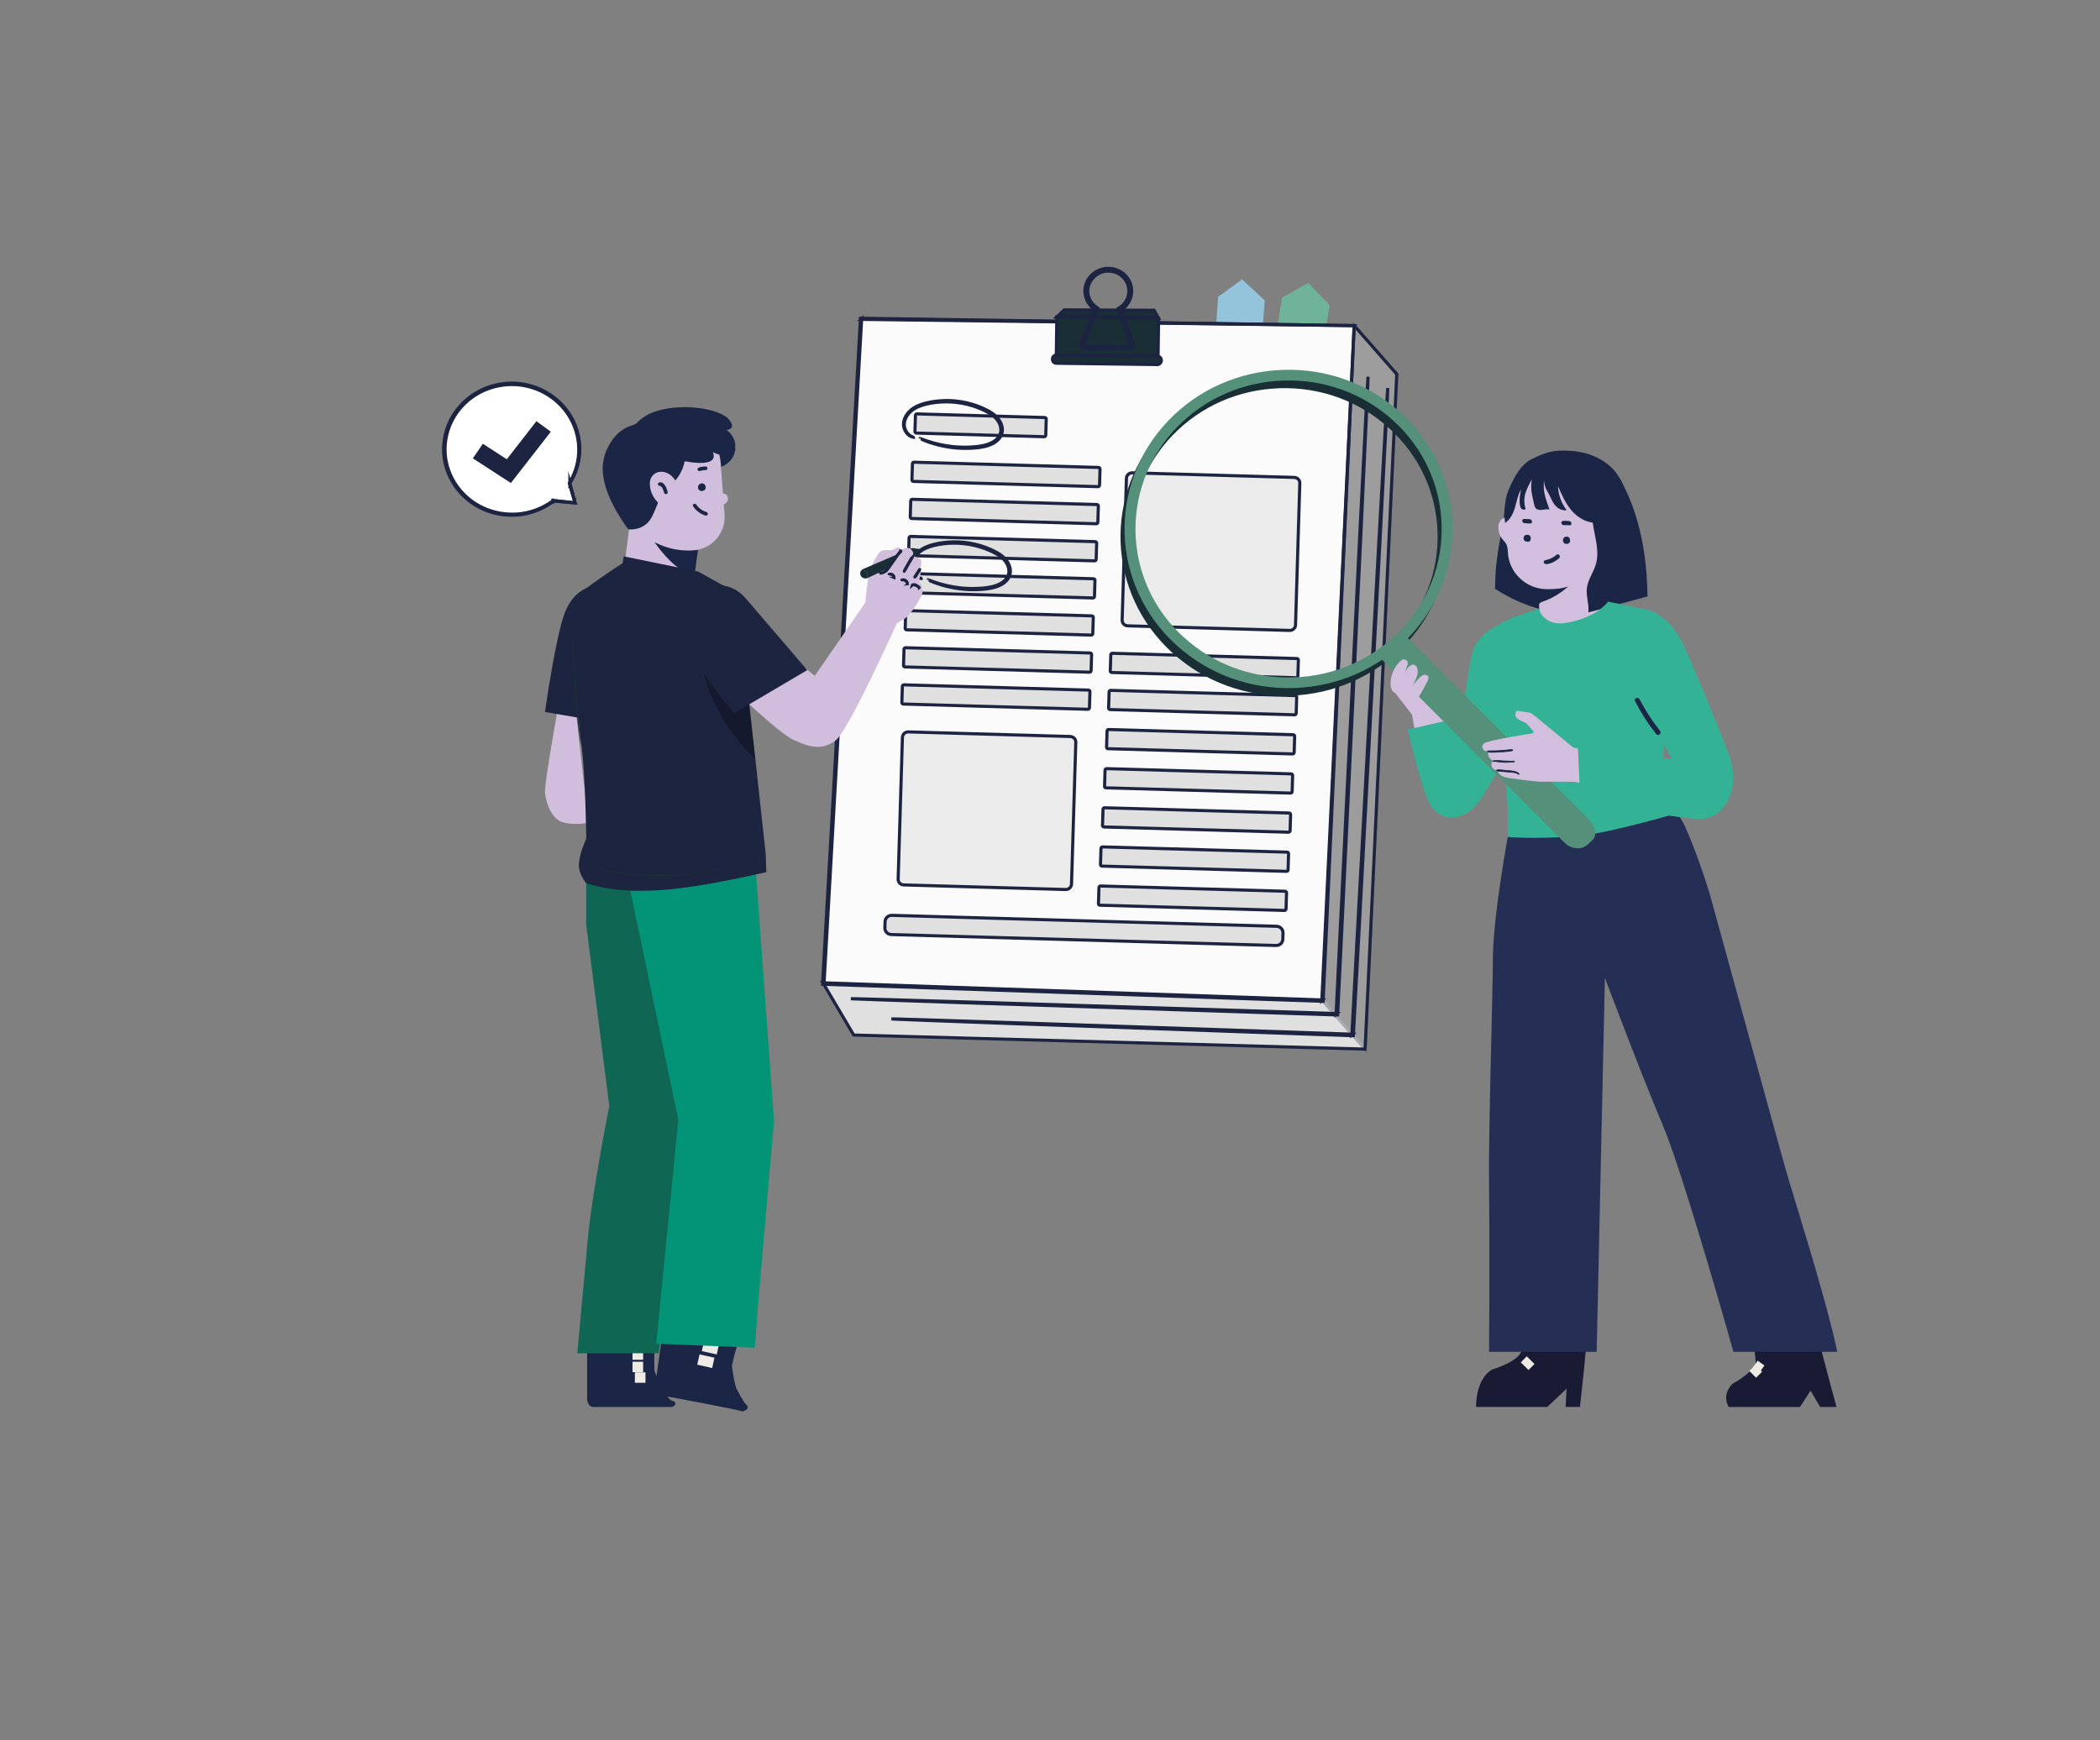 <?xml version="1.0" encoding="UTF-8"?>
<svg id="Capa_1" data-name="Capa 1" xmlns="http://www.w3.org/2000/svg" viewBox="0 0 672.73 557.61">
  <rect x="0" y="0" width="672.73" height="557.61" fill="#808080" stroke="none"/>
  <defs>
    <style>
      .cls-1 {
        fill: #94c3dc;
      }

      .cls-2 {
        fill: none;
        stroke-width: 3.34px;
      }

      .cls-2, .cls-3, .cls-4, .cls-5, .cls-6, .cls-7, .cls-8, .cls-9, .cls-10, .cls-11, .cls-12, .cls-13, .cls-14 {
        stroke-miterlimit: 10;
      }

      .cls-2, .cls-7, .cls-8 {
        stroke: #eeeae4;
      }

      .cls-15 {
        fill: #252f55;
      }

      .cls-3 {
        fill: #fff;
      }

      .cls-3, .cls-4, .cls-5, .cls-6, .cls-9, .cls-10, .cls-11, .cls-12, .cls-13, .cls-14 {
        stroke: #1d2441;
      }

      .cls-16 {
        fill: #d1bedc;
      }

      .cls-17, .cls-13 {
        fill: #455a64;
      }

      .cls-4 {
        fill: #fbfbfb;
      }

      .cls-5 {
        stroke-width: .21px;
      }

      .cls-5, .cls-6, .cls-9 {
        fill: #1d2441;
      }

      .cls-18 {
        fill: #039478;
      }

      .cls-19 {
        fill: #34b296;
      }

      .cls-20 {
        fill: #1d2440;
      }

      .cls-6 {
        stroke-width: .85px;
      }

      .cls-7 {
        stroke-width: 2.72px;
      }

      .cls-7, .cls-21 {
        fill: #181b33;
      }

      .cls-22 {
        fill: #55907a;
      }

      .cls-23 {
        opacity: .3;
      }

      .cls-8 {
        fill: #6a81b0;
        stroke-width: 3.38px;
      }

      .cls-24, .cls-12 {
        fill: #192e35;
      }

      .cls-25 {
        fill: #0f6753;
      }

      .cls-26 {
        fill: #1b2545;
      }

      .cls-27 {
        fill: #d2bfdd;
      }

      .cls-28 {
        fill: #5f8486;
      }

      .cls-10 {
        fill: #e1e0e0;
      }

      .cls-29 {
        fill: #cfccd1;
      }

      .cls-11 {
        fill: #ebebeb;
      }

      .cls-30 {
        fill: #70b39b;
      }
    </style>
  </defs>
  <g>
    <polygon class="cls-1" points="389.36 107.53 390.22 95.12 397.9 89.52 405.16 96.24 404.22 108.98 389.36 107.53"/>
    <polygon class="cls-30" points="408.76 107.3 410.72 95.38 419.09 90.66 425.96 97.81 423.89 110.03 408.76 107.3"/>
    <g>
      <polygon class="cls-10" points="447.45 119.89 437.3 336.17 273.49 331.66 263.74 315.14 281.36 114.13 433.81 104.34 447.45 119.89"/>
      <g class="cls-23">
        <polygon class="cls-14" points="437.3 336.17 423.65 320.63 433.81 104.34 447.45 119.89 437.3 336.17"/>
      </g>
      <g>
        <polygon class="cls-4" points="433.81 104.34 423.65 320.63 263.74 315.14 275.84 102.15 433.81 104.34"/>
        <path class="cls-12" d="M433.81,104.34c-1.57-.02-62.09-.79-157.97-2l.19-.17c-3.37,59.52-7.54,133.25-12.05,212.99l-.23-.24c.83,.03,1.74,.06,2.64,.09,56.26,1.94,109.67,3.78,157.27,5.41l-.22,.2c6.13-127.73,10.28-214.43,10.37-216.28-.08,1.84-4.07,88.56-9.94,216.3v.21s-.22,0-.22,0c-47.59-1.63-101-3.45-157.27-5.37-.9-.03-1.81-.06-2.64-.09h-.24s.01-.24,.01-.24c4.55-79.74,8.75-153.47,12.14-212.99v-.18s.19,0,.19,0c95.88,1.44,156.4,2.35,157.96,2.37Z"/>
      </g>
      <path class="cls-10" d="M292.61,154.26l59.12,1.68c.27,0,.49-.2,.5-.46l.16-5.21c0-.26-.2-.48-.47-.48l-59.12-1.68c-.27,0-.49,.2-.5,.46l-.16,5.21c0,.26,.2,.48,.47,.48Z"/>
      <path class="cls-10" d="M292.07,166.15l59.12,1.68c.27,0,.49-.2,.5-.46l.16-5.21c0-.26-.2-.48-.47-.48l-59.12-1.68c-.27,0-.49,.2-.5,.46l-.16,5.21c0,.26,.2,.48,.47,.48Z"/>
      <path class="cls-10" d="M291.53,178.04l59.12,1.68c.27,0,.49-.2,.5-.46l.16-5.21c0-.26-.2-.48-.47-.48l-59.12-1.68c-.27,0-.49,.2-.5,.46l-.16,5.21c0,.26,.2,.48,.47,.48Z"/>
      <path class="cls-10" d="M290.99,189.93l59.12,1.68c.27,0,.49-.2,.5-.46l.16-5.21c0-.26-.2-.48-.47-.48l-59.12-1.68c-.27,0-.49,.2-.5,.46l-.16,5.21c0,.26,.2,.48,.47,.48Z"/>
      <path class="cls-10" d="M290.45,201.82l59.12,1.68c.27,0,.49-.2,.5-.46l.16-5.21c0-.26-.2-.48-.47-.48l-59.12-1.68c-.27,0-.49,.2-.5,.46l-.16,5.21c0,.26,.2,.48,.47,.48Z"/>
      <path class="cls-10" d="M289.91,213.71l59.12,1.68c.27,0,.49-.2,.5-.46l.16-5.21c0-.26-.2-.48-.47-.48l-59.12-1.68c-.27,0-.49,.2-.5,.46l-.16,5.21c0,.26,.2,.48,.47,.48Z"/>
      <path class="cls-10" d="M289.38,225.6l59.12,1.68c.27,0,.49-.2,.5-.46l.16-5.21c0-.26-.2-.48-.47-.48l-59.12-1.68c-.27,0-.49,.2-.5,.46l-.16,5.21c0,.26,.2,.48,.47,.48Z"/>
      <path class="cls-10" d="M356.15,215.49l59.12,1.68c.27,0,.49-.2,.5-.46l.16-5.21c0-.26-.2-.48-.47-.48l-59.12-1.68c-.27,0-.49,.2-.5,.46l-.16,5.21c0,.26,.2,.48,.47,.48Z"/>
      <path class="cls-10" d="M355.61,227.37l59.12,1.68c.27,0,.49-.2,.5-.46l.16-5.21c0-.26-.2-.48-.47-.48l-59.12-1.68c-.27,0-.49,.2-.5,.46l-.16,5.21c0,.26,.2,.48,.47,.48Z"/>
      <path class="cls-10" d="M354.96,239.91l59.12,1.68c.27,0,.49-.2,.5-.46l.16-5.21c0-.26-.2-.48-.47-.48l-59.12-1.68c-.27,0-.49,.2-.5,.46l-.16,5.21c0,.26,.2,.48,.47,.48Z"/>
      <path class="cls-10" d="M354.31,252.45l59.12,1.68c.27,0,.49-.2,.5-.46l.16-5.21c0-.26-.2-.48-.47-.48l-59.12-1.68c-.27,0-.49,.2-.5,.46l-.16,5.21c0,.26,.2,.48,.47,.48Z"/>
      <path class="cls-10" d="M353.66,264.99l59.12,1.68c.27,0,.49-.2,.5-.46l.16-5.21c0-.26-.2-.48-.47-.48l-59.12-1.68c-.27,0-.49,.2-.5,.46l-.16,5.21c0,.26,.2,.48,.47,.48Z"/>
      <path class="cls-10" d="M353.01,277.53l59.12,1.68c.27,0,.49-.2,.5-.46l.16-5.21c0-.26-.2-.48-.47-.48l-59.12-1.68c-.27,0-.49,.2-.5,.46l-.16,5.21c0,.26,.2,.48,.47,.48Z"/>
      <path class="cls-10" d="M352.36,290.06l59.12,1.68c.27,0,.49-.2,.5-.46l.16-5.21c0-.26-.2-.48-.47-.48l-59.12-1.68c-.27,0-.49,.2-.5,.46l-.16,5.21c0,.26,.2,.48,.47,.48Z"/>
      <path class="cls-10" d="M285.53,299.46l123.24,3.51c1.17,.03,2.15-.86,2.18-2l.06-2.03c.03-1.14-.89-2.09-2.06-2.12l-123.24-3.51c-1.17-.03-2.15,.86-2.18,2l-.06,2.03c-.03,1.14,.89,2.09,2.06,2.12Z"/>
      <path class="cls-10" d="M293.57,138.78l40.93,1.16c.27,0,.49-.2,.5-.46l.16-5.21c0-.26-.2-.48-.47-.48l-40.93-1.16c-.27,0-.49,.2-.5,.46l-.16,5.21c0,.26,.2,.48,.47,.48Z"/>
      <path class="cls-12" d="M272.58,320.02s.26,.02,.78,.05c.53,.02,1.29,.05,2.29,.09,2.03,.07,5,.18,8.85,.32,7.71,.26,18.9,.65,32.84,1.12,27.9,.91,66.82,2.19,110.93,3.63h.24s.01-.22,.01-.22c.42-8.55,.86-17.52,1.3-26.65,2.37-49.05,4.51-93.46,6.06-125.61,.75-16.07,1.36-29.07,1.78-38.07,.2-4.49,.35-7.97,.46-10.35,.05-1.18,.08-2.07,.11-2.69,.02-.61,.02-.92,.02-.92,0,0-.03,.31-.07,.92-.04,.62-.09,1.52-.16,2.69-.13,2.38-.31,5.86-.55,10.35-.46,9-1.12,22-1.94,38.06-1.59,32.15-3.78,76.55-6.21,125.6-.44,9.13-.88,18.1-1.3,26.65l.25-.22c-44.11-1.38-83.03-2.6-110.94-3.48-13.94-.42-25.13-.75-32.84-.98-3.84-.11-6.82-.19-8.85-.24-1-.02-1.77-.04-2.29-.05-.52,0-.78,0-.78,0Z"/>
      <path class="cls-12" d="M285.57,326.5s.25,.02,.73,.05c.5,.02,1.22,.05,2.16,.1,1.92,.08,4.73,.19,8.36,.33,7.29,.27,17.87,.66,31.07,1.15,26.43,.94,63.36,2.25,105.41,3.75h.24s.01-.22,.01-.22c.56-10.32,1.15-21.05,1.74-32.02,2.6-48.4,4.95-92.21,6.66-123.94,.83-15.85,1.5-28.68,1.96-37.56,.22-4.43,.39-7.87,.51-10.21,.05-1.16,.09-2.05,.12-2.66,.02-.6,.02-.91,.02-.91,0,0-.03,.31-.07,.9-.04,.61-.09,1.5-.17,2.65-.14,2.35-.34,5.78-.6,10.21-.5,8.88-1.22,21.7-2.12,37.55-1.74,31.72-4.14,75.53-6.8,123.93-.59,10.97-1.18,21.7-1.73,32.02l.25-.22c-42.05-1.43-78.98-2.69-105.42-3.59-13.21-.43-23.79-.77-31.08-1.01-3.63-.11-6.44-.19-8.36-.25-.94-.02-1.67-.04-2.16-.05-.49,0-.74,0-.74,0Z"/>
      <g>
        <polygon class="cls-12" points="338.52 101.58 340.94 99.29 369.73 99.42 371.13 101.98 338.52 101.58"/>
        <rect class="cls-12" x="348.08" y="92.13" width="13.31" height="32.61" transform="translate(467.77 -244.87) rotate(90.74)"/>
        <rect class="cls-12" x="353.29" y="97.85" width="2.66" height="34.87" rx="1.25" ry="1.25" transform="translate(474.51 -237.8) rotate(90.75)"/>
        <path class="cls-13" d="M361.88,111.93h-.02l-14.34-.18c-.41,0-.8-.2-1.03-.53-.23-.33-.29-.75-.14-1.12l4.22-11.02c-1.87-1.35-2.99-3.46-3.02-5.72-.06-3.96,3.21-7.27,7.29-7.37,2.04-.06,4,.69,5.46,2.09,1.46,1.4,2.25,3.27,2.23,5.26-.03,2.36-1.23,4.53-3.22,5.88l3.77,11.1c.13,.38,.06,.79-.18,1.11-.24,.31-.62,.5-1.02,.5Zm-6.84-25.07c-.06,0-.12,0-.17,0-3.52,.09-6.46,3.05-6.41,6.48,.03,2.09,1.12,4.03,2.91,5.21l.3,.19-4.47,11.66c-.04,.11-.03,.22,.04,.32,.07,.1,.17,.15,.29,.15l14.34,.18c.13,0,.23-.05,.3-.14,.07-.09,.09-.21,.05-.32l-3.99-11.74,.3-.18c1.91-1.16,3.07-3.16,3.1-5.33,.02-1.75-.67-3.4-1.96-4.63-1.24-1.19-2.88-1.84-4.63-1.84Z"/>
        <path class="cls-13" d="M370.73,114.16s-.12-.01-.33-.02c-.24,0-.55-.01-.94-.02-.85-.02-2.02-.04-3.45-.07-2.94-.05-6.95-.11-11.37-.18-4.43-.05-8.44-.09-11.38-.12-1.43,0-2.6,0-3.45-.01-.38,0-.7,0-.94,.01-.21,0-.33,.01-.33,.02,0,0,.11,.02,.33,.03,.24,0,.55,.02,.94,.04,.85,.02,2.02,.05,3.45,.09,2.91,.07,6.93,.14,11.38,.2,4.44,.06,8.46,.1,11.38,.1,1.46,0,2.63,0,3.45-.01,.41,0,.72-.01,.94-.03,.22-.01,.33-.03,.33-.03Z"/>
        <path class="cls-13" d="M371.19,101.7s-.12-.01-.33-.02c-.24,0-.55-.01-.94-.02-.85-.02-2.02-.04-3.45-.07-2.94-.05-6.95-.11-11.37-.18-4.43-.05-8.44-.09-11.38-.12-1.43,0-2.6,0-3.45-.01-.38,0-.7,0-.94,.01-.21,0-.33,.01-.33,.02,0,0,.11,.02,.33,.03,.24,0,.55,.02,.94,.04,.85,.02,2.02,.05,3.45,.09,2.91,.07,6.93,.14,11.38,.2,4.44,.06,8.46,.1,11.38,.1,1.46,0,2.63,0,3.45-.01,.41,0,.72-.01,.94-.03,.22-.01,.33-.03,.33-.03Z"/>
      </g>
      <path class="cls-11" d="M341.36,285.03l-51.85-1.47c-1.02-.03-1.82-.85-1.79-1.84l1.37-45.45c.03-.99,.88-1.77,1.9-1.74l51.85,1.47c1.02,.03,1.82,.85,1.79,1.84l-1.37,45.45c-.03,.99-.88,1.77-1.9,1.74Z"/>
      <path class="cls-11" d="M413.12,202.01l-51.85-1.47c-1.02-.03-1.82-.85-1.79-1.84l1.37-45.45c.03-.99,.88-1.77,1.9-1.74l51.85,1.47c1.02,.03,1.82,.85,1.79,1.84l-1.37,45.45c-.03,.99-.88,1.77-1.9,1.74Z"/>
    </g>
    <path class="cls-12" d="M295.24,185.4s-.27-.01-.73-.2c-.45-.19-1.11-.59-1.66-1.36-.54-.75-1-1.89-.81-3.22,.08-.61,.28-1.25,.61-1.86,.37-.71,.91-1.39,1.59-1.98,1.27-1.13,3.03-1.89,4.95-2.36,1.93-.47,4.04-.76,6.27-.79,4.45-.06,9.42,.94,13.93,3.43,1.12,.64,2.16,1.41,2.95,2.4,.78,.99,1.29,2.18,1.33,3.42,.05,1.24-.49,2.43-1.32,3.28-.83,.86-1.89,1.4-2.94,1.79-2.13,.77-4.28,.89-6.25,.98-1.98,.07-3.83-.03-5.5-.23-3.35-.4-5.97-1.18-7.73-1.81-.88-.32-1.55-.59-2-.8-.45-.2-.68-.32-.67-.33,0-.01,.25,.07,.71,.25,.46,.18,1.14,.43,2.02,.71,1.77,.57,4.38,1.3,7.7,1.66,1.66,.18,3.49,.25,5.44,.17,1.95-.1,4.07-.24,6.11-.99,1.01-.38,2.01-.91,2.77-1.7,.76-.78,1.24-1.85,1.19-2.97-.03-1.11-.5-2.23-1.23-3.15-.74-.93-1.73-1.67-2.82-2.29-4.41-2.44-9.3-3.43-13.68-3.4-2.2,.01-4.28,.29-6.18,.73-1.89,.45-3.59,1.17-4.82,2.23-.36,.31-.69,.65-.96,1-.66,.84-1.07,1.76-1.19,2.64-.21,1.25,.21,2.35,.7,3.09,.51,.75,1.12,1.16,1.55,1.37,.44,.21,.7,.26,.69,.28Z"/>
    <path class="cls-12" d="M292.68,140.13s-.27-.01-.73-.2c-.45-.19-1.11-.59-1.66-1.36-.54-.75-1-1.89-.81-3.22,.17-1.32,.93-2.73,2.2-3.85,1.27-1.13,3.03-1.89,4.95-2.36,1.93-.47,4.04-.76,6.27-.79,4.45-.06,9.42,.94,13.93,3.43,1.12,.64,2.16,1.41,2.95,2.4,.78,.99,1.29,2.18,1.32,3.42,.05,1.24-.49,2.43-1.32,3.28-.83,.86-1.89,1.4-2.94,1.79-2.13,.77-4.28,.89-6.25,.98-1.98,.07-3.83-.03-5.5-.23-3.35-.4-5.97-1.18-7.73-1.81-.88-.32-1.55-.59-2-.8-.45-.2-.68-.32-.67-.33,0-.01,.25,.07,.71,.25,.46,.18,1.14,.43,2.02,.71,1.77,.57,4.38,1.3,7.7,1.66,1.66,.18,3.49,.25,5.44,.17,1.95-.1,4.07-.24,6.11-.99,1.01-.38,2.01-.91,2.77-1.7,.76-.78,1.24-1.85,1.19-2.97-.03-1.12-.5-2.23-1.23-3.15-.74-.93-1.73-1.67-2.82-2.29-4.41-2.44-9.3-3.43-13.68-3.4-2.2,.01-4.28,.29-6.18,.73-1.89,.45-3.59,1.17-4.82,2.23-1.23,1.05-1.97,2.39-2.16,3.64-.21,1.25,.21,2.35,.7,3.09,.51,.75,1.12,1.16,1.55,1.37,.44,.21,.7,.26,.69,.28Z"/>
  </g>
  <g>
    <g>
      <path class="cls-3" d="M184.22,161.13l-1.75-6.3c2.24-3.58,3.4-7.86,3.06-12.42-.78-10.28-9.38-18.63-19.98-19.35-13.32-.91-24.26,9.86-23.12,22.77,.91,10.35,9.76,18.6,20.45,19.11,5.47,.26,10.51-1.46,14.45-4.46h0s6.9,.67,6.9,.67Z"/>
      <path class="cls-12" d="M184.22,161.13s-.16-.03-.47-.06c-.32-.04-.76-.09-1.33-.15-1.18-.13-2.89-.31-5.1-.55l.07,.16h0c.03-.05,.02-.11-.02-.15-.04-.03-.09-.02-.12,0-2.18,1.63-5.41,3.42-9.65,4.11-2.1,.36-4.44,.38-6.86,.02-2.42-.36-4.94-1.15-7.32-2.46-2.38-1.31-4.61-3.14-6.42-5.43-1.81-2.29-3.2-5.05-3.91-8.07-1.44-6.01,.09-13.14,4.79-18.24l.88-.95,.96-.86c.61-.6,1.36-1.05,2.03-1.58,1.44-.92,2.94-1.75,4.53-2.31,3.16-1.18,6.52-1.59,9.71-1.31,3.19,.3,6.2,1.3,8.78,2.77,2.58,1.47,4.74,3.4,6.38,5.54,3.29,4.3,4.46,9.26,4.24,13.39-.19,4.17-1.62,7.5-3.02,9.78,0,.03,0,.05,0,.08,.59,2.01,1.04,3.56,1.35,4.64,.15,.52,.27,.92,.36,1.21,.08,.27,.13,.42,.13,.42,0,0-.02-.13-.09-.39-.08-.29-.18-.69-.31-1.2-.29-1.1-.71-2.68-1.25-4.74v.07c1.44-2.28,2.92-5.64,3.15-9.86,.26-4.18-.9-9.24-4.23-13.63-1.66-2.18-3.85-4.16-6.48-5.67-2.62-1.51-5.7-2.53-8.96-2.85-3.26-.29-6.69,.13-9.92,1.33-1.63,.57-3.16,1.42-4.63,2.36-.69,.54-1.45,.99-2.08,1.61l-.99,.88-.9,.97c-4.8,5.21-6.36,12.5-4.87,18.63,.73,3.08,2.15,5.89,4.01,8.22,1.86,2.34,4.14,4.19,6.57,5.52,2.43,1.33,4.99,2.12,7.46,2.47,2.47,.35,4.84,.31,6.97-.07,4.29-.73,7.54-2.57,9.72-4.25l-.14-.14h0c-.03,.05-.03,.11,.02,.15,.02,.01,.03,.02,.05,.02,2.25,.19,3.98,.33,5.18,.43,.56,.04,.99,.08,1.31,.1,.29,.02,.43,.03,.43,.02Z"/>
    </g>
    <polygon class="cls-9" points="163.55 154.11 152.18 146.73 154.83 142.88 162.46 147.83 171.94 135.65 175.75 138.44 163.55 154.11"/>
  </g>
  <g>
    <g>
      <path class="cls-21" d="M508.33,429.25l-.93,9.87-1.23,11.41v.31h-4.63l.31-5.86-5.86,5.55-.31,.31h-22.82s-.31-8.94,5.24-12.03c0,0,8.33-2.47,9.25-5.86,0,0,2.47-3.39,2.47-7.09l18.5,3.39Z"/>
      <line class="cls-7" x1="490.61" y1="438.04" x2="488.14" y2="435.58"/>
    </g>
    <g>
      <path class="cls-21" d="M554.42,444.06l-.62,.93c-1.85,3.08,0,5.86,0,5.86h22.82l3.39-5.24,3.08,5.24h5.24l-1.85-6.78-4.63-17.58-20.04,4.63s.62,3.7,.62,5.86c0,0-.62,2.16-5.86,5.55,0,0-1.54,.62-2.16,1.54Z"/>
      <line class="cls-7" x1="564.44" y1="438.66" x2="562.28" y2="437.12"/>
      <line class="cls-7" x1="563.52" y1="440.51" x2="561.36" y2="438.35"/>
    </g>
    <g>
      <path class="cls-24" d="M449.87,206.82c-9.6,9.94-22.62,15.66-36.65,16.11-14.03,.45-27.41-4.44-37.66-13.75h0c-21.16-19.23-22.25-51.56-2.43-72.09,9.6-9.94,22.62-15.66,36.65-16.11,14.03-.44,27.41,4.44,37.66,13.75,8.32,7.56,13.54,17.15,15.6,27.25,3.18,15.58-1.15,32.39-13.17,44.84Zm-71.9-.13c9.56,8.69,22.04,13.25,35.13,12.83,13.09-.42,25.24-5.75,34.2-15.03,8.96-9.28,13.65-21.38,13.22-34.09-.43-12.7-5.93-24.49-15.49-33.17-9.56-8.69-22.04-13.25-35.14-12.83-13.09,.42-25.24,5.75-34.2,15.03-11.22,11.62-15.26,27.29-12.29,41.84,1.92,9.42,6.79,18.37,14.55,25.42Z"/>
      <path class="cls-22" d="M451.16,204.36c-9.6,9.94-22.62,15.66-36.65,16.11-14.03,.45-27.41-4.44-37.66-13.75h0c-21.16-19.23-22.25-51.56-2.43-72.09,9.6-9.94,22.62-15.66,36.65-16.11,14.03-.45,27.41,4.44,37.66,13.75,8.32,7.56,13.54,17.15,15.6,27.25,3.18,15.58-1.15,32.38-13.17,44.84Zm-71.9-.13c9.56,8.69,22.04,13.25,35.13,12.83,13.09-.42,25.24-5.75,34.2-15.03,8.96-9.28,13.65-21.38,13.22-34.09-.43-12.7-5.93-24.49-15.49-33.17-9.56-8.69-22.04-13.25-35.14-12.83-13.09,.42-25.24,5.75-34.2,15.03-11.22,11.62-15.25,27.3-12.29,41.84,1.92,9.42,6.79,18.37,14.55,25.42Z"/>
    </g>
    <g>
      <path class="cls-26" d="M523.45,168.98c-1.72-7.22-2.38-15.62-8.57-20.33-4.59-3.49-9.82-4.47-15.65-4.23-2.87,.12-6.11,1.4-8.61,2.77-3.43,1.88-4.88,5.7-6.53,9.17-3.31,6.95-2.89,16.36-.65,18.97l29.93,15.33c5.98-3.02,9.72-4.22,10.68-11.95,.4-3.25,.17-6.55-.59-9.74Z"/>
      <path class="cls-26" d="M483.46,159.9s-4.08,14.8-4.43,25.27l-.12,3.49s12.71,8.7,23.96,7.26l-1.08-14.66-18.34-21.36Z"/>
      <path class="cls-27" d="M513.93,197.23c-4.98-.06-9.19,3.5-14.17,3.48-1.72,0-4.07-1.44-5.93-2.94-.79-1.12-.65-2.45-.81-3.71-.07-.56,.31-.98,.83-1.15,3.19-1.05,6-2.73,8.49-4.97,.09-.08,.24-.14,.27-.12-2.25,.87-4.67,.99-7.14,.97-6.67-.05-12.24-5.38-12.44-12.07-.04-1.36-.32-2.45-1.31-3.45-1.08-1.1-1.67-2.53-1.73-4.1-.08-1.93,.87-3.19,2.78-3.48,.99-.15,1.39-.56,1.34-1.5,0-.14,0-.28,.01-.41,.36-3.42,.57-10.21,3.15-10.21,4.83-4.87,10.45-1.75,15.04-4.7,2.23-1.43,2.34,5.36,2.92,8.29,.66,3.3,2.57,5.73,5.49,7.38,.43,.25,1.07,.38,1.18,.89,.3,1.36,1.18,1.09,2.11,.91,1.21-.23,2.45-.56,3.57,.32,.85,.94,1.09,2.12,1.31,3.31-.16,2.56-1.65,4.24-3.62,5.68-2.15,1.57-3.41,3.75-3.1,6.43,.53,4.55,1.37,9.07,1.96,13.61,.07,.53,.31,1.09-.19,1.55Z"/>
      <path class="cls-26" d="M495.55,180.76c-.46-.05-.89,0-1-.47-.12-.54,.26-.76,.69-.84,1.24-.24,2.33-.77,3.29-1.6,.3-.26,.69-.35,.98,0,.33,.38,.19,.78-.15,1.09-1.12,1.01-2.42,1.62-3.81,1.83Z"/>
      <path class="cls-26" d="M502.96,173.26c.04,.54-.36,.97-1.03,1.02-.75,.05-1.21-.41-1.22-1.18,0-.72,.46-1.12,1.12-1.15,.68-.03,1.1,.38,1.13,1.31Z"/>
      <path class="cls-26" d="M489.39,173.58c-.95-.03-1.33-.46-1.31-1.13,.02-.67,.47-1.12,1.15-1.1,.74,.02,1.21,.47,1.15,1.24-.05,.69-.46,1.08-1,1Z"/>
      <path class="cls-26" d="M501.99,168.28c-.36,0-.59,0-.81,0-.51,.01-.94-.16-.97-.71-.03-.62,.46-.68,.94-.68,.23,0,.45,0,.68,.01,.67,.04,1.6,.02,1.57,.86-.03,.92-.98,.43-1.4,.52Z"/>
      <path class="cls-26" d="M489.6,167.75c-.68-.21-1.87,.2-1.95-.86-.07-.86,.97-.53,1.54-.56,.66-.03,1.5-.04,1.58,.84,.07,.77-.68,.51-1.17,.58Z"/>
      <path class="cls-26" d="M508.83,196.25c.29-2.59-.79-5.2-.48-7.79,.33-2.75,2.16-5.1,2.92-7.77,1.21-4.27-.45-8.81-1.05-13.23-2.55-.31-4.93-1.79-6.63-3.71-2.04-2.31-3.28-5.18-4.48-7.99,.07,2.76,1.06,5.49,2.77,7.69-1.13,.23-2.33-.24-3.18-1-.85-.76-1.41-1.78-1.86-2.81-1.11-2.5-2.13-3.11-2.22-5.82-.38,3.89,.49,5.76,1.75,9.46-.71-.21-1.48-.02-2.22,.08-.74,.1-1.59,.08-2.11-.43-.35-.35-.48-.84-.58-1.32-.7-3.3-1.24-4.64-.76-7.98-.91,1.81-.97,1.66-1.76,3.62-.75,1.87-.83,3.91-.21,5.82-.29,.36-.92,.3-1.27,0-.35-.31-.48-.79-.55-1.24-.27-1.66,.03-3.35,.34-5.01-1.02,1.75-1.36,3.79-1.92,5.72-.56,1.94-1.46,3.92-3.2,5.03-.3-2.9-.19-4.88,.25-7.59,.34-2.07,1.36-4.13,2.29-6.02,1.05-2.12,2.51-4.2,4.13-5.58,3-2.55,4.26-1.45,6.18-.48l.23,.09s0-.09,.02-.14l.09-.4c4.99-1.09,10.29-.85,15.15,.69,3.62,1.14,3.95,8.7,4.83,5.11,.53-2.17,3.44-.19,3.47-.13,4.26,7.46,8.78,19.3,8.99,38h0l-18.94,5.13Z"/>
    </g>
    <g>
      <path class="cls-19" d="M467.3,229.93l11.89-10.8,8.05,12.41c-.16,1.11-10.43,22.57-14.87,27.02-5.07,5.07-11.98,4.68-15.03-2.32-2.4-5.52-6.4-22.53-6.4-22.53l16.36-3.78Z"/>
      <path class="cls-19" d="M485.77,197.44c-2.84,.99-9.37,4.46-11.28,6.73-.92,1.1-1.81,2.35-2.4,3.6-1.49,3.17-4.31,26.71-4.31,26.71l12.66,8.9,11.02-41.17,1.83-7.24-7.53,2.47Z"/>
      <path class="cls-19" d="M483,268.7v-10.06s-.68-10.18-1.58-19.6c-1.43-14.97,2.6-24.28,3.15-25.86,.31-.89,8.58-17.51,8.58-17.51,0,0,1.74,5.12,8.71,3.91,9.73-1.69,13.27-6.8,13.27-6.8l12.57,2.64s4.9,19.08,5.62,25.41c.39,3.39-.54,23.46-.54,23.46l3.73,9.85c.22,.53-3.22,15.23-3.89,15.84-.67,.61-12.73,3.32-12.88,3.83-.15,.5-22.99,9.78-22.98,9.4,.01-.38-10.99-13.06-10.99-13.06l-2.78-1.44Z"/>
    </g>
    <path class="cls-15" d="M538.73,262.8c2.25,3.71,7.4,17.92,9.4,25.17,9.13,33.1,20.88,76.04,23.45,85.11,3.42,12.09,13.1,41.88,17,60.09h-33.28s-16-57-22.68-72.74c-6.93-16.31-18.49-47.08-18.49-47.08l-2.64,119.82h-34.47s.24-29.69,0-52.19c-.22-20.7,1.24-62.86,1.22-73.6-.02-13.08,4.76-39.17,4.76-39.17,0,0,7.66,.72,21.15-.18,10.53-.7,33.19-7.48,33.19-7.48l1.38,2.24Z"/>
    <polygon class="cls-27" points="454.56 215.47 463.19 224.12 463.61 230.87 454.27 233.03 453.07 233.27 452.36 229.03 446.59 221.58 454.56 215.47"/>
    <path class="cls-22" d="M508.57,270.66l1.67-1.57c1.49-1.4,.66-4.6-.91-6.16l-58.73-58.89-7.85,7.37,58.64,58.8c1.98,1.88,5.26,2.25,7.18,.44Z"/>
    <g>
      <path class="cls-27" d="M450.61,211.62c-.28-.26-.82-.41-1.19-.31-.37,.11-.66,.37-.93,.63-1.91,1.88-3.02,4.5-3.03,7.14,0,1.13,.31,2.43,1.35,2.95l1.18-.66c.37-.46,1.46-1.22,1.6-1.79,.61-2.37-.27-2.27,1.26-6.37,.15-.4,.32-1.08-.25-1.59Z"/>
      <path class="cls-27" d="M450.33,214.97c.33-.56,.7-1.1,1.17-1.49,.47-.39,1.05-.61,1.55-.45,.81,.25,1.21,1.39,1.12,2.44-.09,1.06-.56,2.05-1.01,3.01-.97,2.03-1.93,4.07-2.9,6.1l-.56-.4c-.4,.38-.98,.18-1.25-.27-.27-.45-.3-1.07-.28-1.66,.08-2.54,.89-5.11,2.17-7.28Z"/>
      <path class="cls-27" d="M451.75,221.06c.67-1.43,1.78-2.63,2.9-3.78,.39-.4,.81-.81,1.35-.99,.54-.18,1.25-.05,1.52,.43,.26,.46,.03,1.02-.21,1.5-1.45,2.94-3.12,5.79-4.99,8.51l-1.73-1.7c-.79-1.38,.5-2.54,1.17-3.97Z"/>
    </g>
    <g>
      <g>
        <path class="cls-27" d="M505.55,239.86l-1.59-.33-8.33-6.89-4.56-3.72c-.38-.31-.84-.52-1.33-.6l-3.85-.58s-1.37,1.75,.69,2.85l2.47,1.24,2.26,2.59-.29,.56s-14.83,2.23-15.76,3.33c-.93,1.1,0,2.1,.41,2.3,.41,.2,1.13,.1,1.13,.1,0,0-.72,1.7,1.44,3.09,0,0-1.65,2.1,1.23,3.09,0,0,.82,1.6,2.47,2.1,1.65,.5,10.49,1.5,11.42,1.5s10.63,.01,10.63,.01l2.13,.34-.58-11Z"/>
        <path class="cls-5" d="M476.45,240.76c.08,.41,1.83,.36,4.1,.21,2.27-.16,4.12-.29,4.06-.58,.06-.42-1.85-.03-4.09,.13-2.24,.15-3.99-.07-4.07,.24Z"/>
        <path class="cls-5" d="M478.24,243.83c-.02,.21,.39,.11,1,.19,.62,.07,1.47,.19,2.44,.25,.97,.06,1.84-.03,2.46-.05,.62-.04,1.02-.04,1.02-.18,0-.33-.38-.1-1.01-.14-.64-.06-1.5-.02-2.44-.08-.94-.06-1.81-.12-2.45-.12-.63,0-1.03,.06-1.02,.12Z"/>
        <path class="cls-5" d="M479.41,246.91c0,.24,1.55,.31,3.77,.47,1.11,.07,2.09,.15,2.74,.41,.2,.08,.68,.56,.68,.32s-.24-.48-.54-.61c-.68-.37-1.74-.51-2.84-.57-2.22-.16-3.8-.5-3.8-.02Z"/>
      </g>
      <g>
        <path class="cls-19" d="M527.71,195.42s6.27,1.05,11.02,10.11c2.63,5.01,14.91,35.14,15.64,37.78,3.12,11.3-2.91,18.59-8.72,19.08-6.39,.54-39.43-6.14-39.43-6.14l-.73-17.36,30.14,4.44-14.48-27.27s-.56-18.16,6.56-20.65Z"/>
        <path class="cls-19" d="M545.77,250.82s-.15-.76-.81-1.83c-.65-1.06-1.81-2.39-3.39-3.5-1.59-1.1-3.26-1.73-4.51-1.97-1.25-.26-2.04-.2-2.04-.15,0,.08,.77,.13,1.96,.46,1.19,.32,2.78,.97,4.32,2.03,1.53,1.07,2.69,2.31,3.39,3.3,.71,.99,1.01,1.68,1.09,1.65Z"/>
      </g>
    </g>
    <path class="cls-26" d="M524.99,223.74c.14,.23,.34,.53,.51,.84,1.72,3.2,3.66,6.27,5.92,9.13,.4,.51,.87,1.08,.17,1.63-.68,.54-1.04-.15-1.38-.58-2.37-3.04-4.45-6.26-6.21-9.69-.2-.39-.56-.85-.01-1.26,.27-.2,.57-.26,1-.07Z"/>
  </g>
  <g>
    <g>
      <path class="cls-26" d="M209.61,426.31v12.84s3.4,9.44,6.04,9.82c0,0,1.89,.76-.38,1.89h-25.3s-1.51,0-1.89-2.27v-20.39l21.53-1.89Z"/>
      <line class="cls-2" x1="206.03" y1="434.05" x2="202.63" y2="434.05"/>
      <line class="cls-2" x1="206.03" y1="438.02" x2="202.63" y2="438.02"/>
      <line class="cls-2" x1="206.78" y1="441.42" x2="203.38" y2="441.42"/>
    </g>
    <path class="cls-25" d="M187.8,278.19v18.18l7.39,58.06s-5.46,27.23-6.89,42.6c-1.25,13.35-3.37,36.63-3.37,36.63l26.08-.04,10.95-77.52,4.87-48.35,8.83-28.64-47.86-.92Z"/>
    <g>
      <path class="cls-26" d="M238.38,423.77s-3.39,10.53-3.92,13.99c0,0,.78,5.95,1.6,7.51,0,0,2.13,4.05,2.99,4.8s.29,1.44,.29,1.44c0,0-1.31,1.08-2,.65s-22.53-4.48-22.53-4.48c0,0-6.42-.61-4.79-4.65l3.05-21.89,25.31,2.62Z"/>
      <line class="cls-8" x1="231.41" y1="428.82" x2="226.63" y2="427.76"/>
      <line class="cls-8" x1="229.98" y1="432.36" x2="225.2" y2="431.29"/>
      <line class="cls-8" x1="228.51" y1="436.71" x2="223.73" y2="435.64"/>
    </g>
    <polygon class="cls-18" points="201.47 283.31 241.89 275.63 247.96 359.22 242.91 417.33 241.82 431.86 210.22 430.58 217.31 358.81 201.47 283.31"/>
    <g>
      <path class="cls-26" d="M235.61,143.69c-.27,2.49-1.53,4.32-3.7,5.52-.3,.16-.61,.29-.92,.43-.22-.11-.17-.33-.19-.51-.09-.96-.18-1.92-.39-2.86-.08-.35-.24-.56-.6-.63-.39-.08-.75-.26-1.11-.43-.07,.13,0,.23,.02,.33,.24,1.11-.21,2-1.26,2.45-.77,.33-1.59,.45-2.42,.49-1.7,.07-3.38-.12-5.06-.43-.52-.09-.51-.1-.64,.41-.17,.67-.37,1.33-.66,1.96-.5,1.22-1.17,2.34-2.02,3.36-.25,.3-.38,.28-.65-.06-.56-.71-1.15-1.39-1.96-1.81-1.2-.63-2.44-.86-3.73-.26-1.3,.61-1.92,1.67-1.99,3.06-.11,2.23,.71,4.13,2.15,5.78,.33,.38,.44,.71,.22,1.19-.58,1.3-1.04,2.65-1.69,3.91-1.2,2.33-3.13,3.69-5.7,4.14-.23,.04-.47,.05-.7,.02-.41-.05-.84,.1-1.23-.13-.54-.49-.91-1.12-1.32-1.71-1.74-2.52-3.3-5.13-4.55-7.93-.78-1.76-1.43-3.56-1.88-5.43-.26-1.07-.45-2.15-.53-3.24-.18-2.65,.32-5.17,1.46-7.58,.61-1.28,1.31-2.49,2.21-3.57,.94-1.12,2.04-2.08,3.31-2.83,.93-.56,1.95-.91,2.98-1.24,.4-.13,.77-.36,1.05-.65,1.88-1.97,4.2-3.16,6.79-3.88,2.22-.62,4.47-.97,6.78-1.04,.77-.02,1.54-.09,2.31-.06,2.42,.09,4.83,.3,7.2,.88,1.69,.41,3.32,.95,4.83,1.84,.9,.53,1.62,1.25,2.14,2.15,.77,1.32,.27,2.26-1.41,2.45,1.67,1.24,2.63,2.83,2.83,4.84,.04,.36,.04,.73,0,1.09Z"/>
      <path class="cls-16" d="M202.75,169.63c2.85-.25,4.92-1.67,6.19-4.2,.67-1.34,1.18-2.76,1.78-4.13,.09-.21,0-.33-.12-.47-1.3-1.37-2.11-2.99-2.36-4.86-.18-1.32-.06-2.6,.9-3.65,1.07-1.17,2.77-1.47,4.42-.81,1.06,.42,1.87,1.15,2.52,2.07,.09,.12,.17,.24,.27,.37,.94-1.07,1.64-2.27,2.21-3.54,.13-.11,.28-.18,.45-.16,1.39,.15,2.78,.17,4.17,.17,.08,0,.16,.04,.24,.05,.37,.37,.79,.36,1.26,.2,.27-.09,.57-.14,.85-.14,.38,0,.73-.09,1.06-.3,1.3-.15,2.6-.35,3.88-.59,.17-.03,.33-.04,.47,.1,.15,1.09,.18,2.19,.27,3.28,.1,1.27,.2,2.54,.31,3.81,.03,.37-.04,.74,.07,1.11,.04,.14,.06,.26,.25,.25,.82-.04,1.51,.94,1.34,1.86-.11,.58-.39,1.08-.92,1.35-.4,.2-.42,.49-.38,.85,.15,1.42,.33,2.85,.22,4.27-.16,2.09-.89,3.98-2.17,5.64-1.54,2.01-3.56,3.31-6.02,3.92-.09,.02-.18,.06-.27,.1-.19,.12-.39,.19-.62,.22-1.41,.18-2.82,.19-4.25,.09-2.05-.15-4.03-.57-5.97-1.25-.91-.32-1.8-.69-2.71-1.16,.98,1.29,1.91,2.55,2.96,3.72,1.42,1.59,2.94,3.06,4.69,4.29,.12,.09,.73,.73,.71,.92-.48,1.52-3.49,1.08-4.98,.52-4.48,.09-8.98,.44-13.07-1.08-.52-.19-.52-.22-.42-.96,.15-1.12,1.11-8.47,1.24-9.59,.09-.73,.17-1.46,.26-2.2,.42-.1,.85,.01,1.26-.07Z"/>
      <path class="cls-26" d="M217.98,182.44c-2.33-1.62-4.31-3.6-6.09-5.79-.74-.91-1.46-1.83-2.14-2.81,.16-.05,.25,.04,.34,.09,3.58,1.8,7.37,2.61,11.37,2.46,.73-.03,1.45-.14,2.17-.21-.1,.68-.21,1.36-.31,2.04-.15,1.08-.3,2.17-.44,3.25-.1,.78-.21,1.55-.31,2.33-.03,.19-.02,.39-.33,.26-1.42-.55-2.84-1.08-4.26-1.62Z"/>
      <path class="cls-16" d="M230.94,149.72c-.95,.15-1.91,.31-2.86,.45-.5,.08-1,.16-1.5,.14-.01,0-.03-.01-.03-.03-.28-.69-.3-.71-1.08-.65-.29,.02-.57,.08-.85,.13-.5,.09-.96,.24-1.14,.79-.85,0-1.7,.02-2.55,0-.79-.03-1.57-.15-2.37-.15,.3-.77,.57-1.55,.72-2.36,.04-.25,.15-.24,.33-.21,.58,.1,1.15,.21,1.73,.29,1.84,.24,3.68,.4,5.52-.07,1.25-.32,1.91-1.13,1.78-2.18-.04-.33-.15-.66-.24-1.03,.58,.4,1.19,.61,1.82,.74,.14,.03,.21,.07,.24,.22,.2,.82,.34,1.64,.41,2.48,.04,.45,.08,.9,.12,1.35-.01,.03-.03,.05-.04,.08Z"/>
      <path class="cls-28" d="M202.75,169.63c-.42,.13-.84,.04-1.26,.07-.03-.03-.06-.05-.09-.08,.45,0,.9,0,1.35,.01Z"/>
      <path class="cls-29" d="M235.61,143.69c0-.36,0-.73,0-1.09,.11,.36,.11,.73,0,1.09Z"/>
      <path class="cls-26" d="M222.54,161.41c.24,.01,.4,.12,.53,.3,.81,1.16,1.88,1.95,3.24,2.37,.35,.11,.51,.43,.4,.75-.11,.34-.38,.48-.76,.36-1.62-.52-2.91-1.48-3.87-2.88-.12-.18-.2-.36-.07-.57,.13-.21,.32-.29,.53-.33Z"/>
      <path class="cls-26" d="M211.77,154.54c.34,.02,.73,.34,1.07,.74,.57,.68,.8,1.53,1.04,2.36,.1,.36-.13,.59-.45,.68-.32,.09-.53-.1-.65-.38-.17-.4-.25-.84-.44-1.24-.24-.5-.47-.95-1.11-1.03-.31-.04-.49-.3-.47-.64,.02-.3,.36-.5,1.01-.49Z"/>
      <path class="cls-26" d="M224.85,157.36c-.69,0-1.25-.52-1.26-1.2-.01-.68,.58-1.27,1.26-1.27,.68,0,1.22,.56,1.22,1.24,0,.7-.51,1.21-1.22,1.22Z"/>
      <path class="cls-26" d="M223.48,150.56c-.04-.49,.06-.65,.51-.78,.62-.18,1.25-.3,1.9-.3,.62,0,.8,.22,.69,.84-.16,.21-.36,.34-.63,.33-.57-.02-1.13,.1-1.66,.26-.4,.12-.64,0-.81-.35Z"/>
    </g>
    <path class="cls-16" d="M180.93,214.67s-6.66,35.95-6.34,39.31c.32,3.36,2.09,8.71,6.11,9.63,4.02,.92,7.72,0,7.72,0l-4.82-44.15-2.67-4.78Z"/>
    <g>
      <g>
        <path class="cls-16" d="M288.3,176.74c.28-.41,.21-.98-.21-1.27-.11-.07-.22-.11-.33-.1-.45,.07-1.63,.91-2.54,.92-.91,.01-2.45-.26-3.36,.56-.91,.82-3.12,5.3-3.4,6.28-.28,.97-1.27,9.53-1.27,9.53l11.11-15.93Z"/>
        <path class="cls-24" d="M292.14,175.61c-.05,.05-10.87,4.69-15.62,6.72-1.06,.45-1.3,1.78-.46,2.57h0c.52,.49,1.3,.6,1.93,.29l15.52-7.34,1.28-1.89-2.66-.36Z"/>
        <path class="cls-16" d="M280.68,185.06l3.45-2.46,4.55-6.41s1.86-1.08,2.83-.4c.97,.68,1.28,1.46,.83,2.34,0,0,2.57,.6,2.76,1.43,.18,.84-.37,2.87-.37,2.87,0,0,.38,1.56,.02,2.39-.36,.83-.32,1.54-.32,1.54,0,0,1.67,1.98,.95,4-.72,2.02-3.72,6.54-5.33,7.7-1.61,1.17-4.65,2.57-4.65,2.57l-1.99,4.04-8.25-7.24,5.52-12.36Z"/>
        <path class="cls-6" d="M288.54,176.46c.3,.08-.03,.34-.18,.56-.16,.24-.4,.34-.65,.7-.52,.76-1.26,1.81-2.08,2.96-.41,.57-.8,1.12-1.16,1.62-.18,.25-.38,.48-.59,.66-.21,.18-.45,.32-.66,.42-.44,.2-.81,.29-1.07,.35-.01,0-.25,.01-.25,0,0-.01,0,0,.24-.07,.25-.08,.62-.19,1.03-.39,.89-.36,1.48-1.57,2.33-2.68,.82-1.15,1.57-2.19,2.12-2.93,.26-.35,.48-.64,.66-.88,.16-.21,.25-.32,.26-.31Z"/>
        <path class="cls-6" d="M289.6,183.12c-.04-.13,.55-1.15,1.33-2.52,.77-1.37,1.43-2.45,1.48-2.44,.27,.05-.55,1.15-1.33,2.52-.77,1.37-1.41,2.66-1.48,2.44Z"/>
        <path class="cls-6" d="M290.68,187.13s-.04-.14-.12-.35c-.08-.21-.25-.48-.54-.67-.28-.19-.61-.25-.83-.26-.23,0-.38,.03-.38,0,0-.02,.13-.1,.38-.12,.25-.03,.61,.02,.93,.24,.32,.22,.5,.53,.55,.77,.06,.24,.08,.32,0,.39Z"/>
        <path class="cls-6" d="M294.51,188.33s-.14-.07-.34-.23c-.2-.15-.47-.36-.81-.51-.34-.15-.68-.19-.91-.14q-.26,.1-.34,.17s.04-.19,.31-.28c.26-.09,.65-.06,1.01,.11,.37,.16,.64,.4,.82,.57,.18,.18,.34,.25,.26,.31Z"/>
        <path class="cls-6" d="M293.03,184.96c-.12-.04,.3-.61,.76-1.31,.46-.7,.8-1.37,.9-1.22s-.3,.61-.76,1.31c-.46,.7-.68,1.3-.9,1.22Z"/>
        <path class="cls-6" d="M286.42,185.25s-.02-.14-.09-.34c-.06-.2-.21-.46-.47-.65-.26-.18-.57-.24-.78-.23-.22,0-.35,.04-.36,.02,0-.02,.11-.1,.35-.13,.23-.03,.58,0,.89,.22,.3,.21,.45,.53,.48,.75,.04,.23-.01,.37-.03,.36Z"/>
        <path class="cls-17" d="M277.4,185.23s.15-.15,.3-.42c.15-.27,.26-.72,.08-1.16-.18-.44-.56-.71-.86-.82-.3-.12-.51-.12-.51-.14,0-.02,.22-.07,.55,.04,.33,.09,.77,.38,.97,.87,.2,.5,.05,1-.13,1.28-.19,.29-.39,.38-.4,.37Z"/>
      </g>
      <g>
        <path class="cls-16" d="M247.92,205.72l13.08,10.86,16.06-23.28,10.44,5.98s-15.65,34.95-19.89,38.04c-4.24,3.09-7.82,2.29-13.28-.16-5.46-2.45-24.9-21.43-24.9-21.43l18.48-10.01Z"/>
        <path class="cls-16" d="M261.47,226.25c-.13-.02,.23-2.21,.07-4.92-.14-2.71-.74-4.86-.61-4.89,.1-.04,.89,2.1,1.03,4.87,.16,2.77-.39,4.97-.49,4.95Z"/>
      </g>
    </g>
    <g>
      <path class="cls-20" d="M194.52,187.95s11.12,.16,11.28,13.61c.16,13.45-2.83,31.44-2.83,31.44l-28.39-4.85s3.52-25.04,6.53-32.25c3.03-7.26,8.81-9.16,13.41-7.94Z"/>
      <path class="cls-20" d="M199.8,178.27l-.35,2.19s-15.17,9.73-16.03,12.24c-1.33,3.89,1.57,36.77,2.85,46.09,1.28,9.32,1.54,29.86,1.54,29.86-.93,2.42-1.99,4.6-2.34,7.98-.35,3.35,2.34,6.4,2.34,6.4,16.28,5.15,36.17,1.2,57.68-3.56l-.2-5.92-7.03-64.28s2.05-16.71-6.35-21.54c-.92-.53-8.25-4.57-8.25-4.57l-23.85-4.88Z"/>
      <g class="cls-23">
        <path d="M224.2,206.13s-.13,9.25,5,19.83c5.13,10.58,12.76,17.18,12.76,17.18l-2.28-19.23-15.49-17.78Z"/>
      </g>
      <g>
        <path class="cls-20" d="M236.94,189.9c-2.66-2.09-7.61-3.22-10.43-1.35-1.26,.84-2.72,2.1-3.42,4.09-2.41,6.83-.97,14.18,.96,19.64,1.93,5.45,11.24,15.96,11.24,15.96l23.02-13.55s-15.41-18.12-17.01-19.99c-.84-.98-2.88-3.64-4.35-4.8Z"/>
        <path class="cls-20" d="M236.94,189.9s.18,.11,.49,.38c.31,.26,.74,.68,1.27,1.25,1.07,1.14,2.47,2.92,4.37,5.08,3.76,4.39,9.08,10.6,15.39,17.96l.14,.16-.19,.11c-6.51,3.84-13.92,8.21-21.75,12.83-.43,.25-.86,.51-1.26,.74l-.15,.09-.12-.13c-2.57-2.95-4.97-5.92-7.11-8.9-1.07-1.49-2.08-2.99-2.94-4.54-.43-.77-.82-1.56-1.13-2.37-.31-.81-.56-1.62-.8-2.42-1.92-6.41-1.97-12.7-.22-17.49,.42-1.22,1.17-2.24,2.02-3.03,.86-.77,1.76-1.45,2.77-1.77,1-.32,1.98-.37,2.86-.33,.89,.05,1.69,.2,2.38,.39,1.4,.38,2.4,.92,3.05,1.31,.65,.4,.93,.68,.93,.68-.02,.02-.32-.24-.97-.61-.65-.36-1.65-.88-3.04-1.22-.69-.18-1.48-.32-2.35-.35-.87-.03-1.82,.04-2.78,.35-.96,.3-1.83,.98-2.66,1.74-.82,.78-1.53,1.77-1.92,2.94-1.69,4.73-1.62,10.94,.31,17.3,.24,.79,.49,1.6,.8,2.39,.3,.79,.69,1.56,1.12,2.32,.85,1.52,1.85,3.01,2.92,4.5,2.14,2.97,4.53,5.93,7.09,8.86l-.27-.04c.4-.23,.83-.49,1.26-.74,7.83-4.6,15.25-8.96,21.77-12.8l-.05,.27c-6.26-7.4-11.54-13.64-15.27-18.05-1.87-2.18-3.26-3.99-4.29-5.15-.51-.58-.93-1.01-1.22-1.28-.29-.28-.45-.41-.44-.42Z"/>
      </g>
      <path class="cls-24" d="M183.11,200.14s.04,.13,.07,.39c.03,.3,.06,.67,.11,1.12,.08,1.04,.18,2.43,.31,4.13,.23,3.55,.55,8.33,.89,13.63,.36,5.32,.74,10.13,1.06,13.61,.16,1.69,.3,3.08,.39,4.12,.04,.45,.07,.82,.1,1.12,.02,.26,.02,.39,0,.39-.01,0-.05-.13-.09-.38-.05-.3-.11-.67-.18-1.11-.15-.97-.33-2.37-.53-4.11-.4-3.48-.83-8.29-1.18-13.62-.36-5.32-.6-10.15-.77-13.64-.07-1.7-.13-3.1-.17-4.14-.01-.45-.02-.82-.03-1.13,0-.26,0-.39,.02-.39Z"/>
      <path class="cls-24" d="M234.02,278.19s-.14,.06-.43,.13c-.33,.08-.74,.17-1.24,.29-.54,.13-1.2,.26-1.98,.4-.77,.15-1.66,.31-2.64,.46-1.96,.33-4.31,.59-6.92,.84-2.62,.21-5.5,.37-8.53,.41-3.03,.02-5.92-.08-8.54-.25-2.62-.21-4.97-.44-6.93-.74-.98-.13-1.87-.29-2.64-.43-.78-.13-1.44-.27-1.98-.39-.5-.12-.91-.21-1.24-.29-.28-.07-.43-.11-.43-.13,0-.01,.16,0,.44,.05,.33,.06,.75,.13,1.26,.21,.54,.1,1.21,.21,1.99,.33,.78,.12,1.66,.26,2.64,.37,1.96,.27,4.31,.47,6.92,.66,2.61,.15,5.49,.24,8.51,.22,3.02-.04,5.89-.18,8.5-.37,2.61-.23,4.95-.46,6.91-.75,.98-.12,1.86-.27,2.64-.39,.78-.12,1.44-.23,1.99-.34,.51-.09,.92-.16,1.26-.22,.29-.05,.44-.06,.44-.05Z"/>
    </g>
  </g>
</svg>